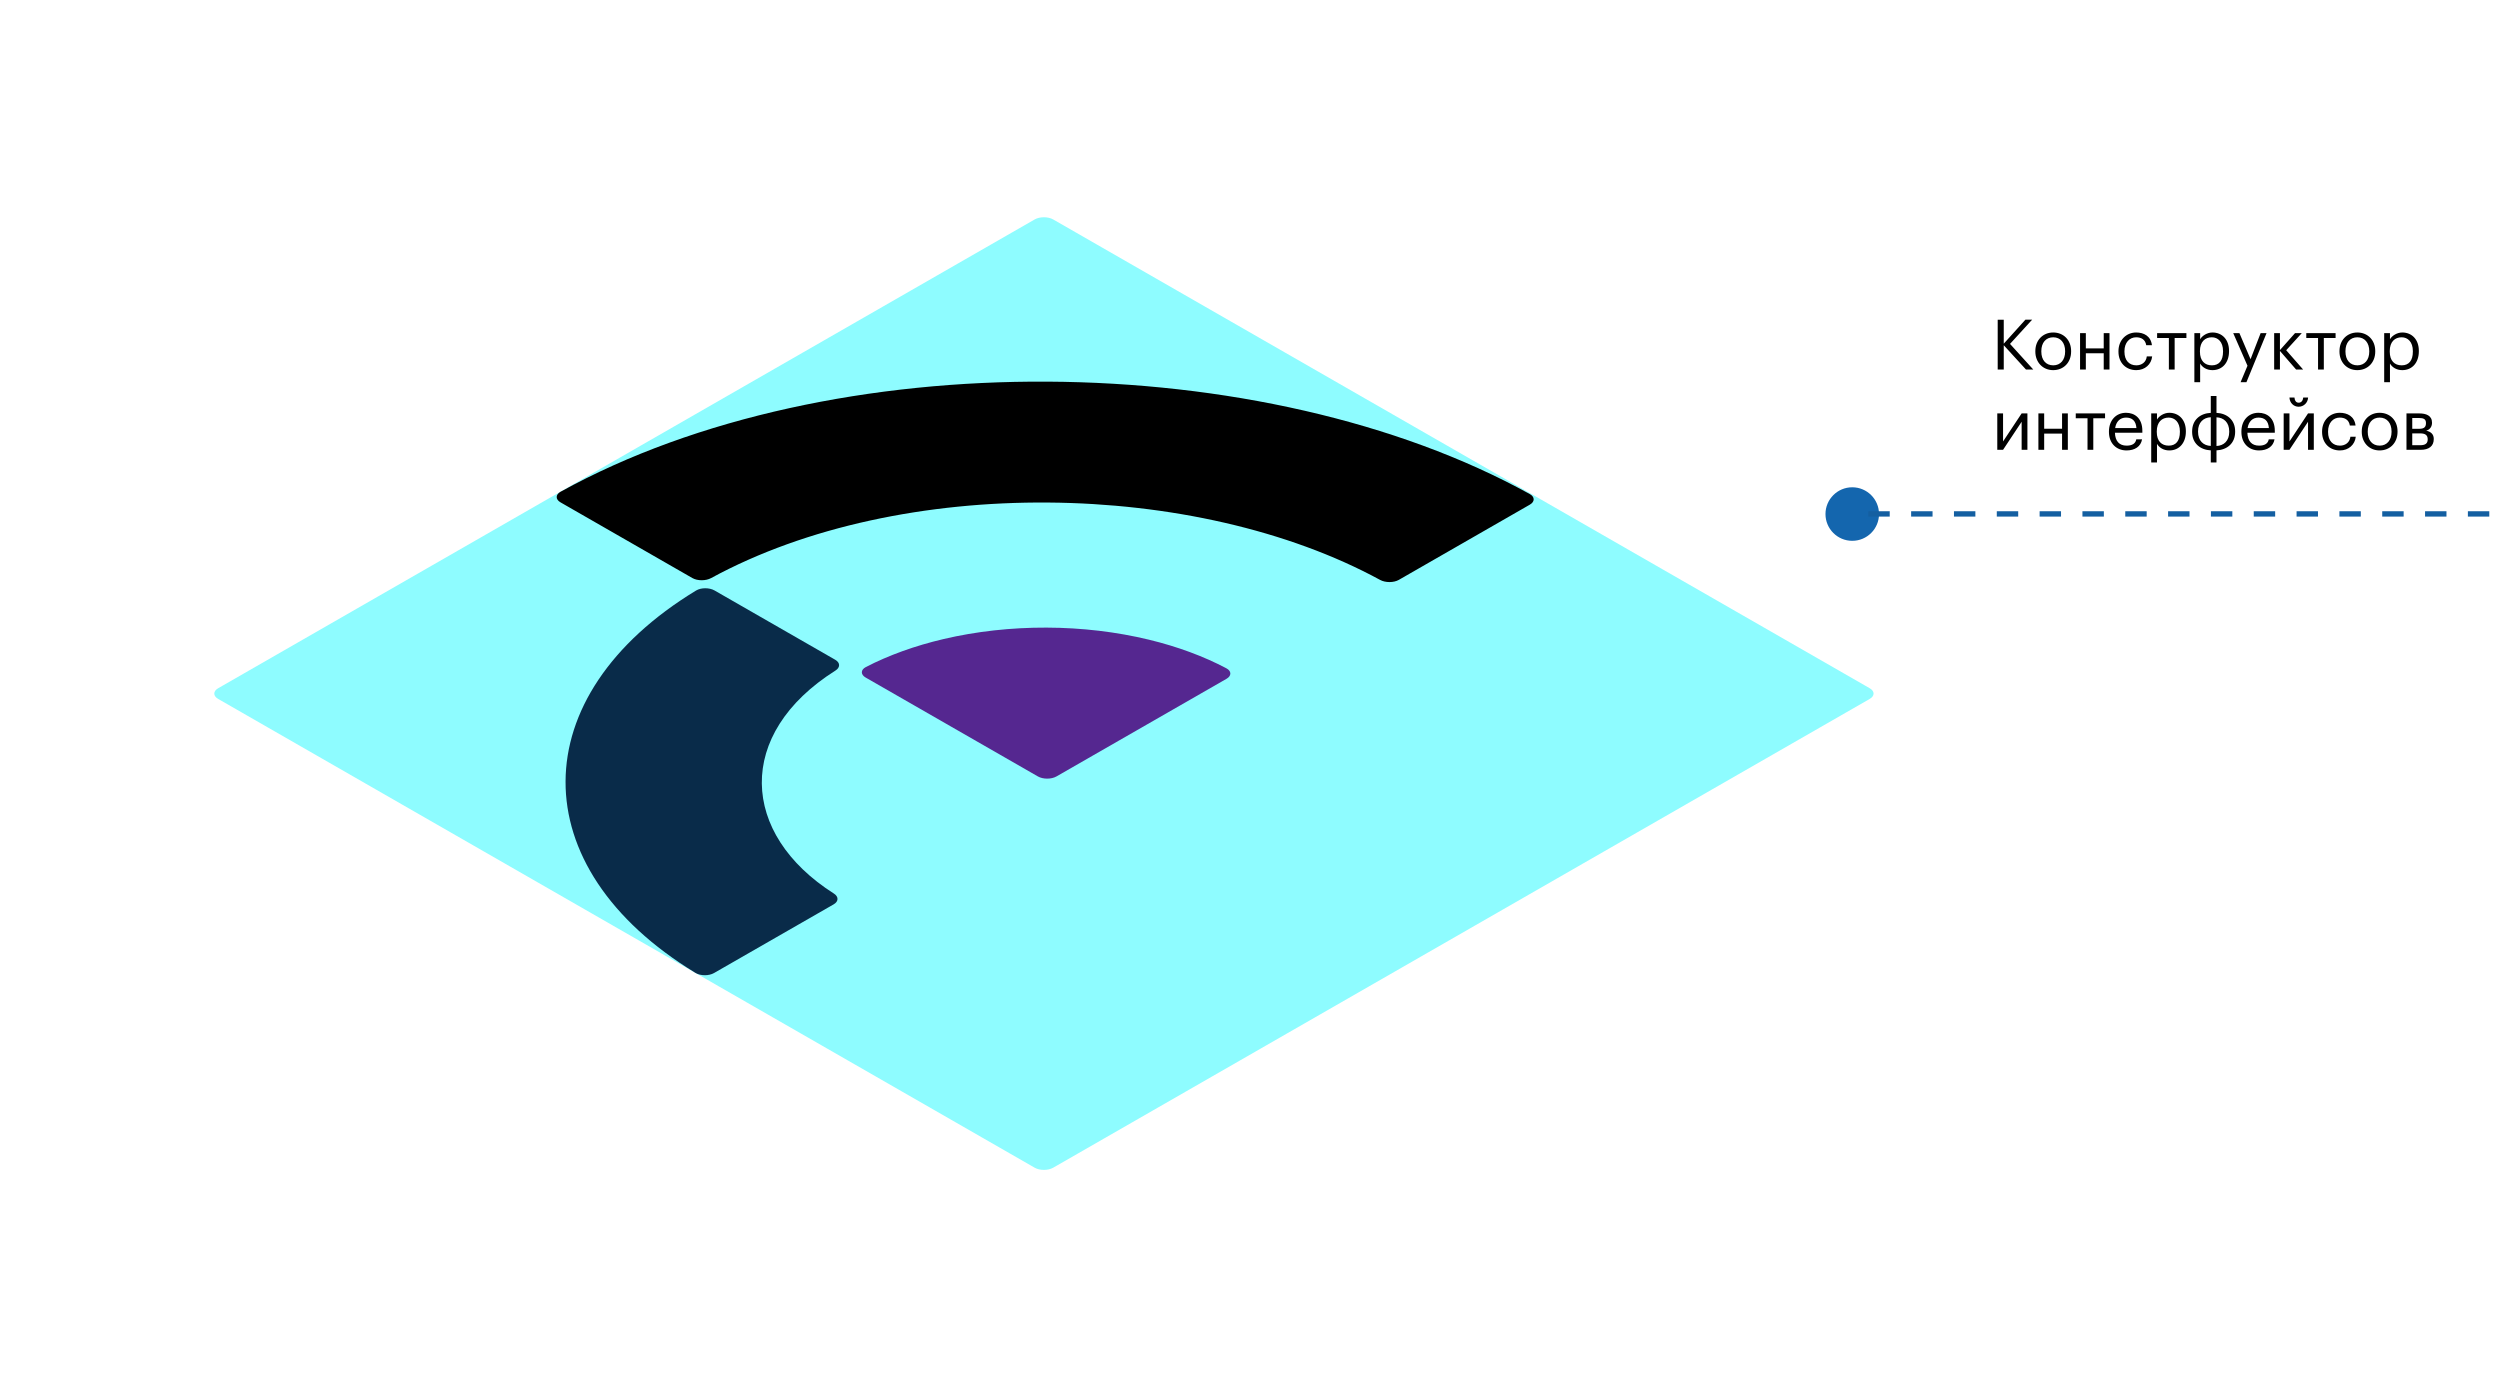 <svg width="467" height="259" viewBox="0 0 467 259" fill="none" xmlns="http://www.w3.org/2000/svg">
<g filter="url(#filter0_d)">
<path d="M349.265 94.565L196.74 6.996C195.782 6.446 194.229 6.446 193.271 6.996L40.747 94.565C39.789 95.115 39.789 96.007 40.747 96.556L193.271 184.125C194.229 184.675 195.782 184.675 196.74 184.125L349.265 96.556C350.223 96.007 350.223 95.115 349.265 94.565Z" fill="#8EFCFF"/>
<path d="M257.807 74.33C258.79 74.865 260.344 74.869 261.302 74.319L285.777 60.267C286.735 59.718 286.732 58.822 285.756 58.283C236.215 30.898 155.421 29.831 104.725 57.852C103.75 58.391 103.744 59.288 104.702 59.838L129.332 73.978C130.29 74.528 131.846 74.523 132.829 73.988C168.417 54.614 223.416 55.611 257.807 74.33Z" fill="black"/>
<path d="M229.116 92.799C230.068 92.252 230.078 91.363 229.088 90.839C224.853 88.597 219.97 86.79 214.652 85.5C208.586 84.029 202.074 83.26 195.489 83.237C188.904 83.214 182.376 83.939 176.28 85.368C170.944 86.619 166.032 88.388 161.755 90.596C160.744 91.117 160.745 92.014 161.706 92.566L193.879 111.038C194.837 111.587 196.39 111.587 197.348 111.038L229.116 92.799Z" fill="#552790"/>
<path d="M155.77 132.917C156.678 133.494 156.683 134.384 155.725 134.934L133.38 147.763C132.423 148.313 130.863 148.312 129.932 147.747C97.383 127.978 97.689 95.952 130.023 76.313C130.953 75.747 132.513 75.747 133.471 76.297L156.022 89.244C156.98 89.794 156.974 90.684 156.063 91.26C137.303 103.103 138.241 121.776 155.77 132.917Z" fill="#092B49"/>
</g>
<path d="M373.17 69.025H374.301V64.488L378.448 69.025H379.813L375.471 64.241L379.605 59.717H378.344L374.301 64.202V59.73H373.17V69.025ZM383.53 69.142C385.467 69.142 386.884 67.725 386.884 65.671V65.567C386.884 63.526 385.467 62.109 383.543 62.109C381.619 62.109 380.202 63.539 380.202 65.58V65.684C380.202 67.673 381.593 69.142 383.53 69.142ZM383.543 68.245C382.165 68.245 381.32 67.231 381.32 65.684V65.58C381.32 64.02 382.178 63.006 383.543 63.006C384.895 63.006 385.766 64.02 385.766 65.593V65.684C385.766 67.218 384.908 68.245 383.543 68.245ZM392.975 69.025H394.054V62.226H392.975V65.086H389.634V62.226H388.555V69.025H389.634V65.996H392.975V69.025ZM399.057 69.142C400.695 69.142 401.878 68.05 402.021 66.581H401.02C400.903 67.686 400.032 68.245 399.07 68.245C397.757 68.245 396.847 67.361 396.847 65.697V65.593C396.847 63.994 397.796 63.006 399.031 63.006C399.967 63.006 400.747 63.409 400.916 64.488H401.982C401.774 62.759 400.448 62.109 399.031 62.109C397.211 62.109 395.729 63.513 395.729 65.593V65.697C395.729 67.803 397.159 69.142 399.057 69.142ZM408.421 62.226H402.948V63.136H405.145V69.025H406.224V63.136H408.421V62.226ZM413.184 68.245C411.858 68.245 410.948 67.426 410.948 65.684V65.58C410.948 63.838 411.91 63.006 413.171 63.006C414.315 63.006 415.264 63.864 415.264 65.58V65.684C415.264 67.335 414.536 68.245 413.184 68.245ZM409.908 71.391H410.987V67.907C411.377 68.583 412.17 69.142 413.288 69.142C415.16 69.142 416.382 67.712 416.382 65.632V65.528C416.382 63.409 415.069 62.109 413.288 62.109C412.3 62.109 411.377 62.707 410.987 63.37V62.226H409.908V71.391ZM418.543 71.391H419.635L423.392 62.226H422.287L420.402 67.101L418.322 62.226H417.165L419.83 68.323L418.543 71.391ZM428.908 69.025H430.221L427.062 65.424L429.974 62.226H428.713L425.892 65.398V62.226H424.813V69.025H425.892V65.554L428.908 69.025ZM436.287 62.226H430.814V63.136H433.011V69.025H434.09V63.136H436.287V62.226ZM440.342 69.142C442.279 69.142 443.696 67.725 443.696 65.671V65.567C443.696 63.526 442.279 62.109 440.355 62.109C438.431 62.109 437.014 63.539 437.014 65.58V65.684C437.014 67.673 438.405 69.142 440.342 69.142ZM440.355 68.245C438.977 68.245 438.132 67.231 438.132 65.684V65.58C438.132 64.02 438.99 63.006 440.355 63.006C441.707 63.006 442.578 64.02 442.578 65.593V65.684C442.578 67.218 441.72 68.245 440.355 68.245ZM448.642 68.245C447.316 68.245 446.406 67.426 446.406 65.684V65.58C446.406 63.838 447.368 63.006 448.629 63.006C449.773 63.006 450.722 63.864 450.722 65.58V65.684C450.722 67.335 449.994 68.245 448.642 68.245ZM445.366 71.391H446.445V67.907C446.835 68.583 447.628 69.142 448.746 69.142C450.618 69.142 451.84 67.712 451.84 65.632V65.528C451.84 63.409 450.527 62.109 448.746 62.109C447.758 62.109 446.835 62.707 446.445 63.37V62.226H445.366V71.391ZM374.171 84.025L377.642 78.786V84.025H378.721V77.226H377.642L374.171 82.465V77.226H373.092V84.025H374.171ZM385.193 84.025H386.272V77.226H385.193V80.086H381.852V77.226H380.773V84.025H381.852V80.996H385.193V84.025ZM393.224 77.226H387.751V78.136H389.948V84.025H391.027V78.136H393.224V77.226ZM397.24 84.142C398.774 84.142 399.905 83.427 400.139 82.062H399.06C398.917 82.855 398.306 83.245 397.253 83.245C395.862 83.245 395.121 82.387 395.069 80.84H400.191V80.489C400.191 78.058 398.709 77.109 397.136 77.109C395.264 77.109 393.951 78.539 393.951 80.593V80.697C393.951 82.79 395.316 84.142 397.24 84.142ZM395.108 79.969C395.29 78.76 396.031 78.006 397.136 78.006C398.254 78.006 398.982 78.565 399.086 79.969H395.108ZM405.123 83.245C403.797 83.245 402.887 82.426 402.887 80.684V80.58C402.887 78.838 403.849 78.006 405.11 78.006C406.254 78.006 407.203 78.864 407.203 80.58V80.684C407.203 82.335 406.475 83.245 405.123 83.245ZM401.847 86.391H402.926V82.907C403.316 83.583 404.109 84.142 405.227 84.142C407.099 84.142 408.321 82.712 408.321 80.632V80.528C408.321 78.409 407.008 77.109 405.227 77.109C404.239 77.109 403.316 77.707 402.926 78.37V77.226H401.847V86.391ZM414.04 77.122V73.976H412.974V77.122C411.037 77.213 409.49 78.396 409.49 80.58V80.684C409.49 82.855 411.05 84.038 412.974 84.129V86.391H414.04V84.129C415.977 84.038 417.524 82.855 417.524 80.671V80.567C417.524 78.396 415.964 77.213 414.04 77.122ZM412.974 83.297C411.622 83.245 410.595 82.361 410.595 80.658V80.567C410.595 78.903 411.609 77.993 412.974 77.941V83.297ZM414.04 77.954C415.392 78.006 416.419 78.89 416.419 80.593V80.684C416.419 82.348 415.405 83.258 414.04 83.31V77.954ZM421.983 84.142C423.517 84.142 424.648 83.427 424.882 82.062H423.803C423.66 82.855 423.049 83.245 421.996 83.245C420.605 83.245 419.864 82.387 419.812 80.84H424.934V80.489C424.934 78.058 423.452 77.109 421.879 77.109C420.007 77.109 418.694 78.539 418.694 80.593V80.697C418.694 82.79 420.059 84.142 421.983 84.142ZM419.851 79.969C420.033 78.76 420.774 78.006 421.879 78.006C422.997 78.006 423.725 78.565 423.829 79.969H419.851ZM429.385 75.978C430.321 75.978 431.101 75.25 431.153 74.262H430.243C430.191 74.782 429.931 75.224 429.385 75.224C428.865 75.224 428.644 74.769 428.605 74.262H427.669C427.721 75.25 428.449 75.978 429.385 75.978ZM427.669 84.025L431.14 78.786V84.025H432.219V77.226H431.14L427.669 82.465V77.226H426.59V84.025H427.669ZM437.092 84.142C438.73 84.142 439.913 83.05 440.056 81.581H439.055C438.938 82.686 438.067 83.245 437.105 83.245C435.792 83.245 434.882 82.361 434.882 80.697V80.593C434.882 78.994 435.831 78.006 437.066 78.006C438.002 78.006 438.782 78.409 438.951 79.488H440.017C439.809 77.759 438.483 77.109 437.066 77.109C435.246 77.109 433.764 78.513 433.764 80.593V80.697C433.764 82.803 435.194 84.142 437.092 84.142ZM444.506 84.142C446.443 84.142 447.86 82.725 447.86 80.671V80.567C447.86 78.526 446.443 77.109 444.519 77.109C442.595 77.109 441.178 78.539 441.178 80.58V80.684C441.178 82.673 442.569 84.142 444.506 84.142ZM444.519 83.245C443.141 83.245 442.296 82.231 442.296 80.684V80.58C442.296 79.02 443.154 78.006 444.519 78.006C445.871 78.006 446.742 79.02 446.742 80.593V80.684C446.742 82.218 445.884 83.245 444.519 83.245ZM449.53 84.025H452.195C453.677 84.025 454.626 83.375 454.626 82.023V81.984C454.626 81.1 454.067 80.632 453.209 80.45C453.976 80.255 454.301 79.605 454.301 78.994V78.955C454.301 77.616 453.183 77.226 451.909 77.226H449.53V84.025ZM451.896 78.084C452.715 78.084 453.17 78.292 453.17 79.007V79.046C453.17 79.787 452.806 80.099 451.909 80.099H450.609V78.084H451.896ZM452.091 80.957C453.027 80.957 453.495 81.282 453.495 82.049V82.088C453.495 82.842 453.04 83.167 452.091 83.167H450.609V80.957H452.091Z" fill="black"/>
<circle cx="346" cy="96.025" r="5" transform="rotate(180 346 96.025)" fill="#1466AE"/>
<path d="M349 96H467" stroke="#145FA1" stroke-dasharray="4 4"/>
<defs>
<filter id="filter0_d" x="0.028" y="0.584" width="389.955" height="257.954" filterUnits="userSpaceOnUse" color-interpolation-filters="sRGB">
<feFlood flood-opacity="0" result="BackgroundImageFix"/>
<feColorMatrix in="SourceAlpha" type="matrix" values="0 0 0 0 0 0 0 0 0 0 0 0 0 0 0 0 0 0 127 0"/>
<feOffset dy="34"/>
<feGaussianBlur stdDeviation="20"/>
<feColorMatrix type="matrix" values="0 0 0 0 0 0 0 0 0 0 0 0 0 0 0 0 0 0 0.25 0"/>
<feBlend mode="normal" in2="BackgroundImageFix" result="effect1_dropShadow"/>
<feBlend mode="normal" in="SourceGraphic" in2="effect1_dropShadow" result="shape"/>
</filter>
</defs>
</svg>
